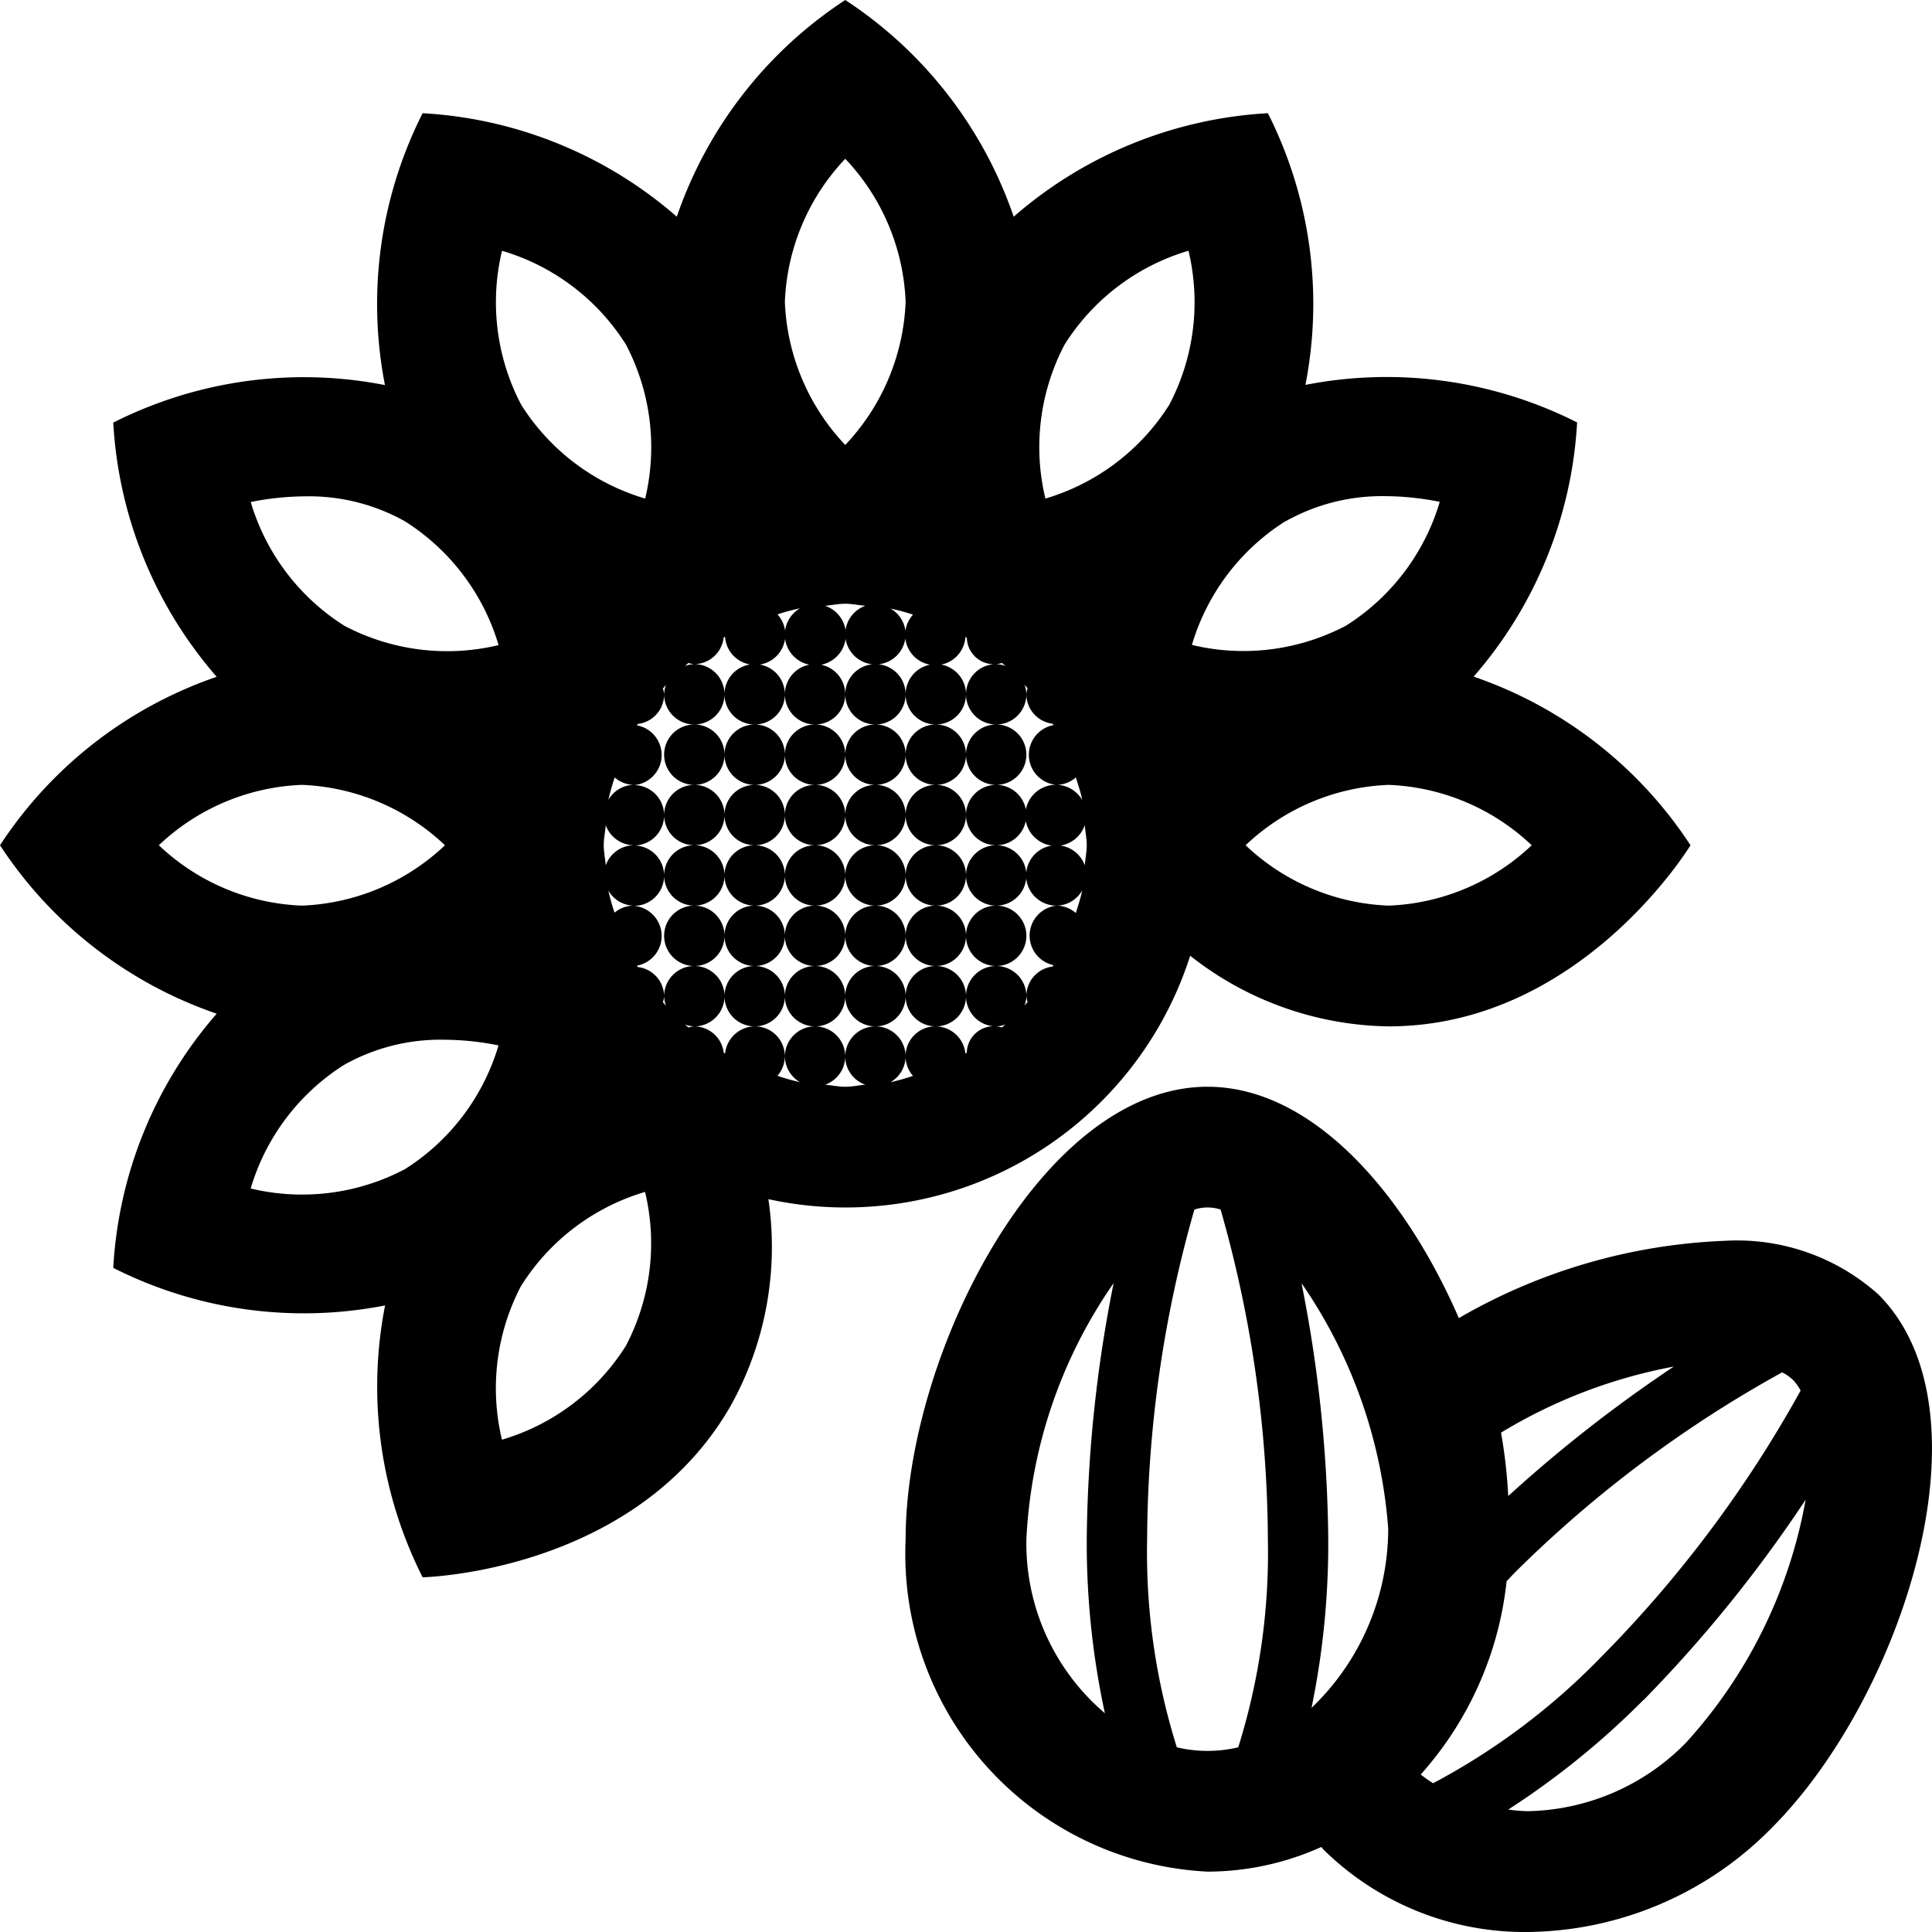 <svg xmlns="http://www.w3.org/2000/svg" width="32" height="32" viewBox="0 0 32 32">
  <path id="ic-sunflower-seed" d="M21.919,30.633c-.012-.014-.022-.027-.034-.041A4.6,4.6,0,0,1,20,31a5.268,5.268,0,0,1-5-5.5c0-3.038,2.238-7.5,5-7.5,1.738,0,3.266,1.766,4.163,3.832a9.519,9.519,0,0,1,4.4-1.28,3.51,3.51,0,0,1,2.548.887c1.953,1.953.381,6.692-1.768,8.839A5.741,5.741,0,0,1,25.308,32,4.748,4.748,0,0,1,21.919,30.633Zm5.3-2.475a13.343,13.343,0,0,1-2.238,1.814,2.744,2.744,0,0,0,.323.027,3.764,3.764,0,0,0,2.622-1.135,8.094,8.094,0,0,0,1.981-4.024A22.445,22.445,0,0,1,27.223,28.158ZM25.1,26.037c-.053.053-.094.1-.146.154a5.712,5.712,0,0,1-1.422,3.2,2.054,2.054,0,0,0,.205.145,11.15,11.15,0,0,0,2.777-2.085,20.071,20.071,0,0,0,3.31-4.419.8.8,0,0,0-.128-.177.7.7,0,0,0-.179-.124A19.938,19.938,0,0,0,25.1,26.037Zm-5.318-6A20.139,20.139,0,0,0,19,25.5a10.762,10.762,0,0,0,.492,3.441,2.206,2.206,0,0,0,1.017,0A10.771,10.771,0,0,0,21,25.5a20.142,20.142,0,0,0-.783-5.466.7.7,0,0,0-.433,0ZM17,25.5a3.69,3.69,0,0,0,1.3,2.876A13.364,13.364,0,0,1,18,25.5a22.584,22.584,0,0,1,.445-4.247A8.106,8.106,0,0,0,17,25.5Zm5,0a13.453,13.453,0,0,1-.277,2.788,4.11,4.11,0,0,0,1.27-2.97,8.222,8.222,0,0,0-1.436-4.065A22.581,22.581,0,0,1,22,25.5Zm2.862-1.77a8.483,8.483,0,0,1,.119,1.049,23.164,23.164,0,0,1,2.742-2.144A8.516,8.516,0,0,0,24.862,23.729ZM6.378,21.622A6.993,6.993,0,0,1,1.876,21,6.993,6.993,0,0,1,3.589,16.79,7,7,0,0,1,0,14a7,7,0,0,1,3.589-2.79A7,7,0,0,1,1.876,7a6.993,6.993,0,0,1,4.5-.622A7,7,0,0,1,7,1.875a7,7,0,0,1,4.21,1.714A7,7,0,0,1,14,0a7,7,0,0,1,2.79,3.589A7,7,0,0,1,21,1.875a7,7,0,0,1,.622,4.5,6.993,6.993,0,0,1,4.5.622,7,7,0,0,1-1.714,4.21A7,7,0,0,1,28,14s-1.818,3-5,3a5.42,5.42,0,0,1-3.287-1.17,5.993,5.993,0,0,1-6.986,4.032,5.416,5.416,0,0,1-.63,3.432C10.507,26.05,7,26.125,7,26.125A7,7,0,0,1,6.378,21.622Zm2.255-.328a3.652,3.652,0,0,0-.319,2.552,3.644,3.644,0,0,0,2.051-1.552,3.649,3.649,0,0,0,.319-2.552A3.644,3.644,0,0,0,8.634,21.294Zm-2.928-3.66a3.649,3.649,0,0,0-1.553,2.051,3.653,3.653,0,0,0,2.553-.319,3.647,3.647,0,0,0,1.552-2.051,4.666,4.666,0,0,0-.911-.094A3.252,3.252,0,0,0,5.706,17.634ZM14,17.5a.5.5,0,0,1-.333.466c.111.01.219.034.333.034s.221-.024.333-.034A.494.494,0,0,1,14,17.5a.5.5,0,0,1,.5-.5.5.5,0,1,1,.5-.5.5.5,0,0,1-.5.5.5.5,0,0,1,.5.5.5.5,0,0,1-.251.425,3.7,3.7,0,0,0,.373-.105A.494.494,0,0,1,15.5,17a.5.5,0,1,1,.5-.5.5.5,0,0,1-.5.5.5.5,0,0,1,.49.449l.023-.013a.448.448,0,0,1,.582-.418c.019-.017.041-.033.06-.05A.489.489,0,0,1,16.5,17a.5.5,0,0,1,0-1,.5.5,0,1,1,.5-.5.5.5,0,0,1-.5.5.5.5,0,0,1,.5.5.51.51,0,0,1-.031.157c.017-.021.033-.041.051-.061a.428.428,0,0,1-.02-.1.493.493,0,0,1,.436-.487l.013-.023A.5.5,0,0,1,17.5,15a.488.488,0,0,1,.319.123c.037-.124.08-.246.105-.374A.494.494,0,0,1,17.5,15a.5.5,0,1,1,.467-.667c.009-.112.033-.22.033-.333s-.024-.222-.033-.333a.506.506,0,1,1-.042-.417c-.025-.129-.068-.249-.105-.374A.493.493,0,0,1,17.5,13a.5.5,0,0,1-.05-.99l-.013-.023A.493.493,0,0,1,17,11.5a.428.428,0,0,1,.02-.1c-.018-.02-.034-.04-.051-.061A.51.51,0,0,1,17,11.5a.5.5,0,1,1-.5-.5.489.489,0,0,1,.156.031c-.02-.017-.041-.033-.06-.05a.448.448,0,0,1-.582-.418l-.023-.013a.5.5,0,1,1-.868-.37,3.471,3.471,0,0,0-.373-.1A.492.492,0,0,1,15,10.5a.5.5,0,1,1-.667-.466c-.112-.01-.22-.034-.333-.034s-.222.024-.333.034a.506.506,0,1,1-.417.042,3.53,3.53,0,0,0-.373.1.5.5,0,1,1-.868.37l-.023.013A.494.494,0,0,1,11.5,11a.5.5,0,1,1-.5.5.51.51,0,0,1,.031-.157c-.017.021-.033.041-.051.061a.428.428,0,0,1,.02.1.493.493,0,0,1-.437.487l-.013.023a.5.5,0,0,1-.05.99.5.5,0,0,1,0,1,.5.5,0,0,1,0,1,.5.5,0,0,1,.05.99l.013.023A.493.493,0,0,1,11,16.5a.428.428,0,0,1-.02.1c.018.02.034.041.051.061A.51.51,0,0,1,11,16.5a.5.5,0,0,1,.5-.5.5.5,0,1,1,.5-.5.5.5,0,0,1-.5.5.5.5,0,0,1,0,1,.494.494,0,0,1,.487.436l.023.013A.5.5,0,0,1,12.5,17a.5.5,0,1,1,.5-.5.5.5,0,0,1-.5.5.494.494,0,0,1,.377.819,3.763,3.763,0,0,0,.373.105A.5.5,0,0,1,13,17.5a.5.5,0,0,1,.5-.5.5.5,0,1,1,.5-.5.5.5,0,0,1-.5.5A.5.5,0,0,1,14,17.5Zm-2.6-.481A.5.5,0,0,1,11.5,17a.484.484,0,0,1-.155-.031C11.364,16.986,11.386,17,11.4,17.019Zm-1.224-1.9A.493.493,0,0,1,10.5,15a.492.492,0,0,1-.424-.251A3.776,3.776,0,0,0,10.181,15.124ZM20.631,14A3.644,3.644,0,0,0,23,15a3.646,3.646,0,0,0,2.37-1A3.651,3.651,0,0,0,23,13,3.645,3.645,0,0,0,20.631,14Zm-18,0A3.644,3.644,0,0,0,5,15a3.646,3.646,0,0,0,2.37-1A3.651,3.651,0,0,0,5,13,3.645,3.645,0,0,0,2.631,14ZM10,14c0,.113.024.221.033.333A.5.5,0,0,1,10.5,14a.5.5,0,0,1-.467-.333C10.024,13.778,10,13.886,10,14Zm.076-.75A.492.492,0,0,1,10.5,13a.493.493,0,0,1-.319-.123A3.846,3.846,0,0,0,10.076,13.251Zm1.269-2.219A.484.484,0,0,1,11.5,11a.5.5,0,0,1-.1-.019C11.386,11,11.364,11.014,11.345,11.031Zm9.949-2.4a3.642,3.642,0,0,0-1.552,2.051,3.649,3.649,0,0,0,2.552-.319,3.652,3.652,0,0,0,1.553-2.051,4.674,4.674,0,0,0-.911-.094A3.255,3.255,0,0,0,21.294,8.634ZM4.153,8.315a3.649,3.649,0,0,0,1.553,2.051,3.652,3.652,0,0,0,2.552.319A3.65,3.65,0,0,0,6.706,8.634a3.246,3.246,0,0,0-1.641-.413A4.693,4.693,0,0,0,4.153,8.315ZM17.634,5.706a3.65,3.65,0,0,0-.319,2.552,3.652,3.652,0,0,0,2.051-1.552,3.653,3.653,0,0,0,.319-2.553A3.647,3.647,0,0,0,17.634,5.706Zm-9,1a3.649,3.649,0,0,0,2.052,1.552,3.658,3.658,0,0,0-.319-2.552A3.638,3.638,0,0,0,8.315,4.154,3.649,3.649,0,0,0,8.634,6.706ZM13,5a3.649,3.649,0,0,0,1,2.37A3.653,3.653,0,0,0,15,5,3.648,3.648,0,0,0,14,2.63,3.649,3.649,0,0,0,13,5Zm2,10.5a.5.5,0,1,1,.5.5A.5.5,0,0,1,15,15.5Zm-1,0a.5.5,0,1,1,.5.5A.5.5,0,0,1,14,15.5Zm-1,0a.5.5,0,1,1,.5.5A.5.5,0,0,1,13,15.5Zm-1,0a.5.5,0,1,1,.5.5A.5.5,0,0,1,12,15.5Zm4-1a.5.5,0,1,1,.5.5A.5.5,0,0,1,16,14.5Zm-1,0a.5.5,0,1,1,.5.5A.5.5,0,0,1,15,14.5Zm-1,0a.5.5,0,1,1,.5.5A.5.5,0,0,1,14,14.5Zm-1,0a.5.5,0,1,1,.5.5A.5.5,0,0,1,13,14.5Zm-1,0a.5.5,0,1,1,.5.5A.5.5,0,0,1,12,14.5Zm-1,0a.5.5,0,1,1,.5.5A.5.5,0,0,1,11,14.5Zm5-1a.5.5,0,0,1,.5-.5.5.5,0,1,1,.5-.5.5.5,0,0,1-.5.5.5.5,0,1,1-.5.5Zm-1,0a.5.5,0,0,1,.5-.5.5.5,0,1,1,.5-.5.5.5,0,0,1-.5.5.5.5,0,1,1-.5.5Zm-1,0a.5.5,0,0,1,.5-.5.5.5,0,1,1,.5-.5.5.5,0,0,1-.5.5.5.5,0,1,1-.5.5Zm-1,0a.5.5,0,1,1,.5.5A.5.5,0,0,1,13,13.5Zm-1,0a.5.5,0,1,1,.5.5A.5.5,0,0,1,12,13.5Zm-1,0a.5.5,0,1,1,.5.5A.5.5,0,0,1,11,13.5Zm2-1a.5.5,0,1,1,.5.5A.5.5,0,0,1,13,12.5Zm-1,0a.5.5,0,1,1,.5.5A.5.5,0,0,1,12,12.5Zm-1,0a.5.5,0,1,1,.5.5A.5.5,0,0,1,11,12.5Zm4-1a.5.5,0,1,1,.5.5A.5.5,0,0,1,15,11.5Zm-1,0a.5.5,0,1,1,.5.5A.5.5,0,0,1,14,11.5Zm-1,0a.5.5,0,1,1,.5.5A.5.5,0,0,1,13,11.5Zm-1,0a.5.5,0,1,1,.5.5A.5.5,0,0,1,12,11.5Z"/>
</svg>
